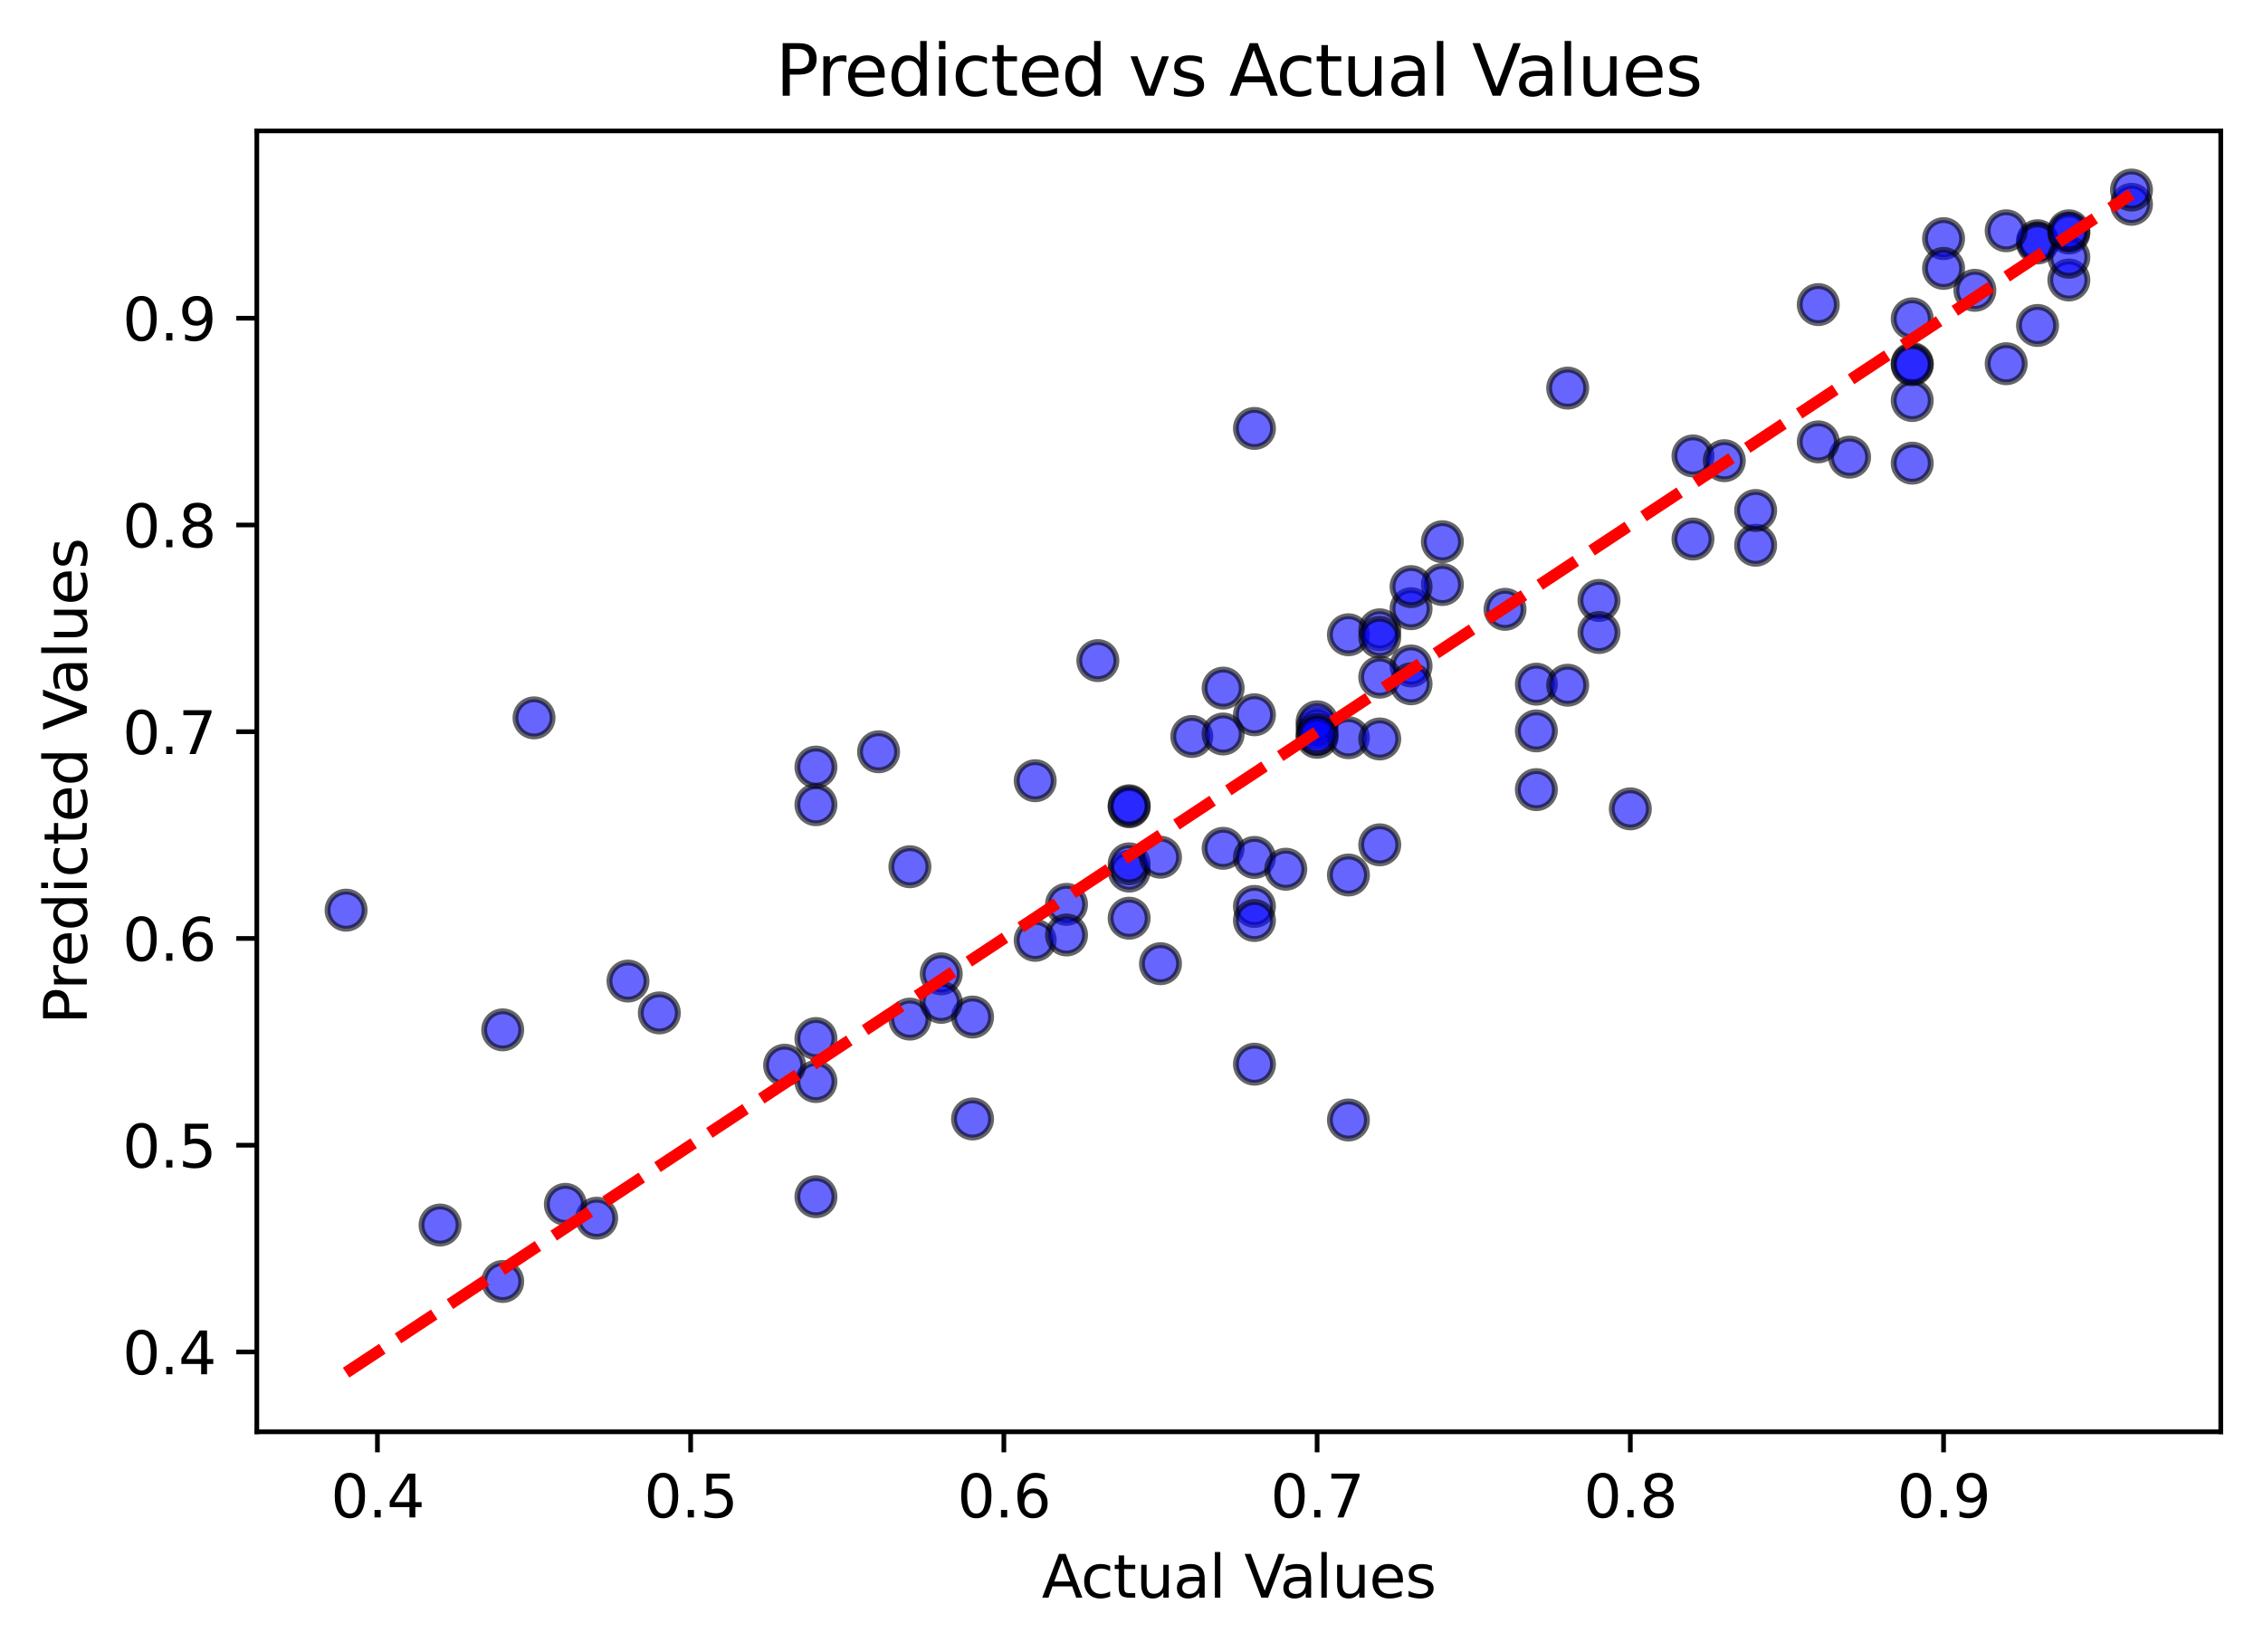 <?xml version="1.0" encoding="utf-8" standalone="no"?>
<!DOCTYPE svg PUBLIC "-//W3C//DTD SVG 1.1//EN"
  "http://www.w3.org/Graphics/SVG/1.1/DTD/svg11.dtd">
<svg xmlns:xlink="http://www.w3.org/1999/xlink" width="385.781pt" height="281.634pt" viewBox="0 0 385.781 281.634" xmlns="http://www.w3.org/2000/svg" version="1.1">
 <defs>
  <style type="text/css">*{stroke-linejoin: round; stroke-linecap: butt}</style>
 </defs>
 <g id="figure_1">
  <g id="patch_1">
   <path d="M 0 281.634 
L 385.781 281.634 
L 385.781 0 
L 0 0 
z
" style="fill: #ffffff"/>
  </g>
  <g id="axes_1">
   <g id="patch_2">
    <path d="M 43.781 244.078 
L 378.581 244.078 
L 378.581 22.318 
L 43.781 22.318 
z
" style="fill: #ffffff"/>
   </g>
   <g id="PathCollection_1">
    <defs>
     <path id="mae5fb26f69" d="M 0 3.162 
C 0.839 3.162 1.643 2.829 2.236 2.236 
C 2.829 1.643 3.162 0.839 3.162 0 
C 3.162 -0.839 2.829 -1.643 2.236 -2.236 
C 1.643 -2.829 0.839 -3.162 0 -3.162 
C -0.839 -3.162 -1.643 -2.829 -2.236 -2.236 
C -2.829 -1.643 -3.162 -0.839 -3.162 0 
C -3.162 0.839 -2.829 1.643 -2.236 2.236 
C -1.643 2.829 -0.839 3.162 0 3.162 
z
" style="stroke: #000000; stroke-opacity: 0.6"/>
    </defs>
    <g clip-path="url(#pb479db996c)">
     <use xlink:href="#mae5fb26f69" x="347.344" y="41.033" style="fill: #0000ff; fill-opacity: 0.6; stroke: #000000; stroke-opacity: 0.6"/>
     <use xlink:href="#mae5fb26f69" x="299.287" y="92.949" style="fill: #0000ff; fill-opacity: 0.6; stroke: #000000; stroke-opacity: 0.6"/>
     <use xlink:href="#mae5fb26f69" x="58.999" y="155.156" style="fill: #0000ff; fill-opacity: 0.6; stroke: #000000; stroke-opacity: 0.6"/>
     <use xlink:href="#mae5fb26f69" x="261.909" y="124.598" style="fill: #0000ff; fill-opacity: 0.6; stroke: #000000; stroke-opacity: 0.6"/>
     <use xlink:href="#mae5fb26f69" x="245.889" y="92.349" style="fill: #0000ff; fill-opacity: 0.6; stroke: #000000; stroke-opacity: 0.6"/>
     <use xlink:href="#mae5fb26f69" x="325.985" y="61.968" style="fill: #0000ff; fill-opacity: 0.6; stroke: #000000; stroke-opacity: 0.6"/>
     <use xlink:href="#mae5fb26f69" x="101.717" y="207.67" style="fill: #0000ff; fill-opacity: 0.6; stroke: #000000; stroke-opacity: 0.6"/>
     <use xlink:href="#mae5fb26f69" x="155.114" y="147.754" style="fill: #0000ff; fill-opacity: 0.6; stroke: #000000; stroke-opacity: 0.6"/>
     <use xlink:href="#mae5fb26f69" x="213.851" y="73.035" style="fill: #0000ff; fill-opacity: 0.6; stroke: #000000; stroke-opacity: 0.6"/>
     <use xlink:href="#mae5fb26f69" x="288.607" y="91.891" style="fill: #0000ff; fill-opacity: 0.6; stroke: #000000; stroke-opacity: 0.6"/>
     <use xlink:href="#mae5fb26f69" x="91.038" y="122.378" style="fill: #0000ff; fill-opacity: 0.6; stroke: #000000; stroke-opacity: 0.6"/>
     <use xlink:href="#mae5fb26f69" x="261.909" y="116.633" style="fill: #0000ff; fill-opacity: 0.6; stroke: #000000; stroke-opacity: 0.6"/>
     <use xlink:href="#mae5fb26f69" x="176.473" y="133.092" style="fill: #0000ff; fill-opacity: 0.6; stroke: #000000; stroke-opacity: 0.6"/>
     <use xlink:href="#mae5fb26f69" x="352.684" y="47.73" style="fill: #0000ff; fill-opacity: 0.6; stroke: #000000; stroke-opacity: 0.6"/>
     <use xlink:href="#mae5fb26f69" x="325.985" y="68.277" style="fill: #0000ff; fill-opacity: 0.6; stroke: #000000; stroke-opacity: 0.6"/>
     <use xlink:href="#mae5fb26f69" x="112.397" y="172.672" style="fill: #0000ff; fill-opacity: 0.6; stroke: #000000; stroke-opacity: 0.6"/>
     <use xlink:href="#mae5fb26f69" x="315.306" y="77.934" style="fill: #0000ff; fill-opacity: 0.6; stroke: #000000; stroke-opacity: 0.6"/>
     <use xlink:href="#mae5fb26f69" x="197.832" y="164.284" style="fill: #0000ff; fill-opacity: 0.6; stroke: #000000; stroke-opacity: 0.6"/>
     <use xlink:href="#mae5fb26f69" x="139.095" y="177.043" style="fill: #0000ff; fill-opacity: 0.6; stroke: #000000; stroke-opacity: 0.6"/>
     <use xlink:href="#mae5fb26f69" x="155.114" y="173.73" style="fill: #0000ff; fill-opacity: 0.6; stroke: #000000; stroke-opacity: 0.6"/>
     <use xlink:href="#mae5fb26f69" x="208.511" y="144.617" style="fill: #0000ff; fill-opacity: 0.6; stroke: #000000; stroke-opacity: 0.6"/>
     <use xlink:href="#mae5fb26f69" x="139.095" y="184.374" style="fill: #0000ff; fill-opacity: 0.6; stroke: #000000; stroke-opacity: 0.6"/>
     <use xlink:href="#mae5fb26f69" x="213.851" y="121.849" style="fill: #0000ff; fill-opacity: 0.6; stroke: #000000; stroke-opacity: 0.6"/>
     <use xlink:href="#mae5fb26f69" x="272.588" y="102.359" style="fill: #0000ff; fill-opacity: 0.6; stroke: #000000; stroke-opacity: 0.6"/>
     <use xlink:href="#mae5fb26f69" x="245.889" y="99.645" style="fill: #0000ff; fill-opacity: 0.6; stroke: #000000; stroke-opacity: 0.6"/>
     <use xlink:href="#mae5fb26f69" x="213.851" y="154.521" style="fill: #0000ff; fill-opacity: 0.6; stroke: #000000; stroke-opacity: 0.6"/>
     <use xlink:href="#mae5fb26f69" x="347.344" y="41.421" style="fill: #0000ff; fill-opacity: 0.6; stroke: #000000; stroke-opacity: 0.6"/>
     <use xlink:href="#mae5fb26f69" x="288.607" y="77.723" style="fill: #0000ff; fill-opacity: 0.6; stroke: #000000; stroke-opacity: 0.6"/>
     <use xlink:href="#mae5fb26f69" x="192.492" y="137.533" style="fill: #0000ff; fill-opacity: 0.6; stroke: #000000; stroke-opacity: 0.6"/>
     <use xlink:href="#mae5fb26f69" x="240.55" y="113.532" style="fill: #0000ff; fill-opacity: 0.6; stroke: #000000; stroke-opacity: 0.6"/>
     <use xlink:href="#mae5fb26f69" x="165.794" y="173.377" style="fill: #0000ff; fill-opacity: 0.6; stroke: #000000; stroke-opacity: 0.6"/>
     <use xlink:href="#mae5fb26f69" x="235.21" y="115.435" style="fill: #0000ff; fill-opacity: 0.6; stroke: #000000; stroke-opacity: 0.6"/>
     <use xlink:href="#mae5fb26f69" x="133.755" y="181.589" style="fill: #0000ff; fill-opacity: 0.6; stroke: #000000; stroke-opacity: 0.6"/>
     <use xlink:href="#mae5fb26f69" x="325.985" y="62.18" style="fill: #0000ff; fill-opacity: 0.6; stroke: #000000; stroke-opacity: 0.6"/>
     <use xlink:href="#mae5fb26f69" x="235.21" y="144.018" style="fill: #0000ff; fill-opacity: 0.6; stroke: #000000; stroke-opacity: 0.6"/>
     <use xlink:href="#mae5fb26f69" x="229.87" y="108.21" style="fill: #0000ff; fill-opacity: 0.6; stroke: #000000; stroke-opacity: 0.6"/>
     <use xlink:href="#mae5fb26f69" x="176.473" y="160.301" style="fill: #0000ff; fill-opacity: 0.6; stroke: #000000; stroke-opacity: 0.6"/>
     <use xlink:href="#mae5fb26f69" x="352.684" y="39.729" style="fill: #0000ff; fill-opacity: 0.6; stroke: #000000; stroke-opacity: 0.6"/>
     <use xlink:href="#mae5fb26f69" x="213.851" y="146.168" style="fill: #0000ff; fill-opacity: 0.6; stroke: #000000; stroke-opacity: 0.6"/>
     <use xlink:href="#mae5fb26f69" x="149.775" y="128.158" style="fill: #0000ff; fill-opacity: 0.6; stroke: #000000; stroke-opacity: 0.6"/>
     <use xlink:href="#mae5fb26f69" x="363.363" y="34.83" style="fill: #0000ff; fill-opacity: 0.6; stroke: #000000; stroke-opacity: 0.6"/>
     <use xlink:href="#mae5fb26f69" x="85.698" y="175.562" style="fill: #0000ff; fill-opacity: 0.6; stroke: #000000; stroke-opacity: 0.6"/>
     <use xlink:href="#mae5fb26f69" x="224.531" y="124.07" style="fill: #0000ff; fill-opacity: 0.6; stroke: #000000; stroke-opacity: 0.6"/>
     <use xlink:href="#mae5fb26f69" x="325.985" y="78.956" style="fill: #0000ff; fill-opacity: 0.6; stroke: #000000; stroke-opacity: 0.6"/>
     <use xlink:href="#mae5fb26f69" x="331.325" y="40.681" style="fill: #0000ff; fill-opacity: 0.6; stroke: #000000; stroke-opacity: 0.6"/>
     <use xlink:href="#mae5fb26f69" x="192.492" y="148.494" style="fill: #0000ff; fill-opacity: 0.6; stroke: #000000; stroke-opacity: 0.6"/>
     <use xlink:href="#mae5fb26f69" x="342.004" y="39.341" style="fill: #0000ff; fill-opacity: 0.6; stroke: #000000; stroke-opacity: 0.6"/>
     <use xlink:href="#mae5fb26f69" x="299.287" y="87.027" style="fill: #0000ff; fill-opacity: 0.6; stroke: #000000; stroke-opacity: 0.6"/>
     <use xlink:href="#mae5fb26f69" x="256.569" y="103.874" style="fill: #0000ff; fill-opacity: 0.6; stroke: #000000; stroke-opacity: 0.6"/>
     <use xlink:href="#mae5fb26f69" x="352.684" y="43.853" style="fill: #0000ff; fill-opacity: 0.6; stroke: #000000; stroke-opacity: 0.6"/>
     <use xlink:href="#mae5fb26f69" x="347.344" y="55.483" style="fill: #0000ff; fill-opacity: 0.6; stroke: #000000; stroke-opacity: 0.6"/>
     <use xlink:href="#mae5fb26f69" x="213.851" y="181.413" style="fill: #0000ff; fill-opacity: 0.6; stroke: #000000; stroke-opacity: 0.6"/>
     <use xlink:href="#mae5fb26f69" x="261.909" y="134.608" style="fill: #0000ff; fill-opacity: 0.6; stroke: #000000; stroke-opacity: 0.6"/>
     <use xlink:href="#mae5fb26f69" x="139.095" y="204.005" style="fill: #0000ff; fill-opacity: 0.6; stroke: #000000; stroke-opacity: 0.6"/>
     <use xlink:href="#mae5fb26f69" x="352.684" y="39.341" style="fill: #0000ff; fill-opacity: 0.6; stroke: #000000; stroke-opacity: 0.6"/>
     <use xlink:href="#mae5fb26f69" x="192.492" y="147.261" style="fill: #0000ff; fill-opacity: 0.6; stroke: #000000; stroke-opacity: 0.6"/>
     <use xlink:href="#mae5fb26f69" x="363.363" y="32.398" style="fill: #0000ff; fill-opacity: 0.6; stroke: #000000; stroke-opacity: 0.6"/>
     <use xlink:href="#mae5fb26f69" x="187.153" y="112.615" style="fill: #0000ff; fill-opacity: 0.6; stroke: #000000; stroke-opacity: 0.6"/>
     <use xlink:href="#mae5fb26f69" x="219.191" y="148.177" style="fill: #0000ff; fill-opacity: 0.6; stroke: #000000; stroke-opacity: 0.6"/>
     <use xlink:href="#mae5fb26f69" x="85.698" y="218.455" style="fill: #0000ff; fill-opacity: 0.6; stroke: #000000; stroke-opacity: 0.6"/>
     <use xlink:href="#mae5fb26f69" x="213.851" y="156.918" style="fill: #0000ff; fill-opacity: 0.6; stroke: #000000; stroke-opacity: 0.6"/>
     <use xlink:href="#mae5fb26f69" x="224.531" y="123.048" style="fill: #0000ff; fill-opacity: 0.6; stroke: #000000; stroke-opacity: 0.6"/>
     <use xlink:href="#mae5fb26f69" x="181.813" y="154.169" style="fill: #0000ff; fill-opacity: 0.6; stroke: #000000; stroke-opacity: 0.6"/>
     <use xlink:href="#mae5fb26f69" x="229.87" y="190.929" style="fill: #0000ff; fill-opacity: 0.6; stroke: #000000; stroke-opacity: 0.6"/>
     <use xlink:href="#mae5fb26f69" x="96.377" y="205.309" style="fill: #0000ff; fill-opacity: 0.6; stroke: #000000; stroke-opacity: 0.6"/>
     <use xlink:href="#mae5fb26f69" x="107.057" y="167.245" style="fill: #0000ff; fill-opacity: 0.6; stroke: #000000; stroke-opacity: 0.6"/>
     <use xlink:href="#mae5fb26f69" x="325.985" y="54.356" style="fill: #0000ff; fill-opacity: 0.6; stroke: #000000; stroke-opacity: 0.6"/>
     <use xlink:href="#mae5fb26f69" x="309.966" y="51.924" style="fill: #0000ff; fill-opacity: 0.6; stroke: #000000; stroke-opacity: 0.6"/>
     <use xlink:href="#mae5fb26f69" x="224.531" y="125.691" style="fill: #0000ff; fill-opacity: 0.6; stroke: #000000; stroke-opacity: 0.6"/>
     <use xlink:href="#mae5fb26f69" x="229.87" y="125.761" style="fill: #0000ff; fill-opacity: 0.6; stroke: #000000; stroke-opacity: 0.6"/>
     <use xlink:href="#mae5fb26f69" x="192.492" y="156.53" style="fill: #0000ff; fill-opacity: 0.6; stroke: #000000; stroke-opacity: 0.6"/>
     <use xlink:href="#mae5fb26f69" x="272.588" y="107.822" style="fill: #0000ff; fill-opacity: 0.6; stroke: #000000; stroke-opacity: 0.6"/>
     <use xlink:href="#mae5fb26f69" x="224.531" y="125.198" style="fill: #0000ff; fill-opacity: 0.6; stroke: #000000; stroke-opacity: 0.6"/>
     <use xlink:href="#mae5fb26f69" x="160.454" y="166.011" style="fill: #0000ff; fill-opacity: 0.6; stroke: #000000; stroke-opacity: 0.6"/>
     <use xlink:href="#mae5fb26f69" x="160.454" y="170.875" style="fill: #0000ff; fill-opacity: 0.6; stroke: #000000; stroke-opacity: 0.6"/>
     <use xlink:href="#mae5fb26f69" x="181.813" y="159.385" style="fill: #0000ff; fill-opacity: 0.6; stroke: #000000; stroke-opacity: 0.6"/>
     <use xlink:href="#mae5fb26f69" x="293.947" y="78.534" style="fill: #0000ff; fill-opacity: 0.6; stroke: #000000; stroke-opacity: 0.6"/>
     <use xlink:href="#mae5fb26f69" x="267.248" y="66.163" style="fill: #0000ff; fill-opacity: 0.6; stroke: #000000; stroke-opacity: 0.6"/>
     <use xlink:href="#mae5fb26f69" x="165.794" y="190.753" style="fill: #0000ff; fill-opacity: 0.6; stroke: #000000; stroke-opacity: 0.6"/>
     <use xlink:href="#mae5fb26f69" x="139.095" y="137.181" style="fill: #0000ff; fill-opacity: 0.6; stroke: #000000; stroke-opacity: 0.6"/>
     <use xlink:href="#mae5fb26f69" x="277.928" y="137.886" style="fill: #0000ff; fill-opacity: 0.6; stroke: #000000; stroke-opacity: 0.6"/>
     <use xlink:href="#mae5fb26f69" x="342.004" y="62.004" style="fill: #0000ff; fill-opacity: 0.6; stroke: #000000; stroke-opacity: 0.6"/>
     <use xlink:href="#mae5fb26f69" x="197.832" y="146.133" style="fill: #0000ff; fill-opacity: 0.6; stroke: #000000; stroke-opacity: 0.6"/>
     <use xlink:href="#mae5fb26f69" x="309.966" y="75.326" style="fill: #0000ff; fill-opacity: 0.6; stroke: #000000; stroke-opacity: 0.6"/>
     <use xlink:href="#mae5fb26f69" x="240.55" y="116.563" style="fill: #0000ff; fill-opacity: 0.6; stroke: #000000; stroke-opacity: 0.6"/>
     <use xlink:href="#mae5fb26f69" x="192.492" y="137.357" style="fill: #0000ff; fill-opacity: 0.6; stroke: #000000; stroke-opacity: 0.6"/>
     <use xlink:href="#mae5fb26f69" x="229.87" y="149.164" style="fill: #0000ff; fill-opacity: 0.6; stroke: #000000; stroke-opacity: 0.6"/>
     <use xlink:href="#mae5fb26f69" x="235.21" y="107.364" style="fill: #0000ff; fill-opacity: 0.6; stroke: #000000; stroke-opacity: 0.6"/>
     <use xlink:href="#mae5fb26f69" x="267.248" y="116.809" style="fill: #0000ff; fill-opacity: 0.6; stroke: #000000; stroke-opacity: 0.6"/>
     <use xlink:href="#mae5fb26f69" x="203.172" y="125.55" style="fill: #0000ff; fill-opacity: 0.6; stroke: #000000; stroke-opacity: 0.6"/>
     <use xlink:href="#mae5fb26f69" x="240.55" y="103.769" style="fill: #0000ff; fill-opacity: 0.6; stroke: #000000; stroke-opacity: 0.6"/>
     <use xlink:href="#mae5fb26f69" x="331.325" y="45.756" style="fill: #0000ff; fill-opacity: 0.6; stroke: #000000; stroke-opacity: 0.6"/>
     <use xlink:href="#mae5fb26f69" x="336.665" y="49.492" style="fill: #0000ff; fill-opacity: 0.6; stroke: #000000; stroke-opacity: 0.6"/>
     <use xlink:href="#mae5fb26f69" x="208.511" y="125.127" style="fill: #0000ff; fill-opacity: 0.6; stroke: #000000; stroke-opacity: 0.6"/>
     <use xlink:href="#mae5fb26f69" x="240.55" y="99.998" style="fill: #0000ff; fill-opacity: 0.6; stroke: #000000; stroke-opacity: 0.6"/>
     <use xlink:href="#mae5fb26f69" x="75.019" y="208.833" style="fill: #0000ff; fill-opacity: 0.6; stroke: #000000; stroke-opacity: 0.6"/>
     <use xlink:href="#mae5fb26f69" x="235.21" y="125.973" style="fill: #0000ff; fill-opacity: 0.6; stroke: #000000; stroke-opacity: 0.6"/>
     <use xlink:href="#mae5fb26f69" x="235.21" y="108.633" style="fill: #0000ff; fill-opacity: 0.6; stroke: #000000; stroke-opacity: 0.6"/>
     <use xlink:href="#mae5fb26f69" x="208.511" y="117.303" style="fill: #0000ff; fill-opacity: 0.6; stroke: #000000; stroke-opacity: 0.6"/>
     <use xlink:href="#mae5fb26f69" x="139.095" y="130.766" style="fill: #0000ff; fill-opacity: 0.6; stroke: #000000; stroke-opacity: 0.6"/>
    </g>
   </g>
   <g id="matplotlib.axis_1">
    <g id="xtick_1">
     <g id="line2d_1">
      <defs>
       <path id="m2dd81ce4e1" d="M 0 0 
L 0 3.5 
" style="stroke: #000000; stroke-width: 0.8"/>
      </defs>
      <g>
       <use xlink:href="#m2dd81ce4e1" x="64.339" y="244.078" style="stroke: #000000; stroke-width: 0.8"/>
      </g>
     </g>
     <g id="text_1">
      <!-- 0.4 -->
      <g transform="translate(56.388 258.677) scale(0.1 -0.1)">
       <defs>
        <path id="DejaVuSans-30" d="M 2034 4250 
Q 1547 4250 1301 3770 
Q 1056 3291 1056 2328 
Q 1056 1369 1301 889 
Q 1547 409 2034 409 
Q 2525 409 2770 889 
Q 3016 1369 3016 2328 
Q 3016 3291 2770 3770 
Q 2525 4250 2034 4250 
z
M 2034 4750 
Q 2819 4750 3233 4129 
Q 3647 3509 3647 2328 
Q 3647 1150 3233 529 
Q 2819 -91 2034 -91 
Q 1250 -91 836 529 
Q 422 1150 422 2328 
Q 422 3509 836 4129 
Q 1250 4750 2034 4750 
z
" transform="scale(0.016)"/>
        <path id="DejaVuSans-2e" d="M 684 794 
L 1344 794 
L 1344 0 
L 684 0 
L 684 794 
z
" transform="scale(0.016)"/>
        <path id="DejaVuSans-34" d="M 2419 4116 
L 825 1625 
L 2419 1625 
L 2419 4116 
z
M 2253 4666 
L 3047 4666 
L 3047 1625 
L 3713 1625 
L 3713 1100 
L 3047 1100 
L 3047 0 
L 2419 0 
L 2419 1100 
L 313 1100 
L 313 1709 
L 2253 4666 
z
" transform="scale(0.016)"/>
       </defs>
       <use xlink:href="#DejaVuSans-30"/>
       <use xlink:href="#DejaVuSans-2e" x="63.623"/>
       <use xlink:href="#DejaVuSans-34" x="95.41"/>
      </g>
     </g>
    </g>
    <g id="xtick_2">
     <g id="line2d_2">
      <g>
       <use xlink:href="#m2dd81ce4e1" x="117.736" y="244.078" style="stroke: #000000; stroke-width: 0.8"/>
      </g>
     </g>
     <g id="text_2">
      <!-- 0.5 -->
      <g transform="translate(109.785 258.677) scale(0.1 -0.1)">
       <defs>
        <path id="DejaVuSans-35" d="M 691 4666 
L 3169 4666 
L 3169 4134 
L 1269 4134 
L 1269 2991 
Q 1406 3038 1543 3061 
Q 1681 3084 1819 3084 
Q 2600 3084 3056 2656 
Q 3513 2228 3513 1497 
Q 3513 744 3044 326 
Q 2575 -91 1722 -91 
Q 1428 -91 1123 -41 
Q 819 9 494 109 
L 494 744 
Q 775 591 1075 516 
Q 1375 441 1709 441 
Q 2250 441 2565 725 
Q 2881 1009 2881 1497 
Q 2881 1984 2565 2268 
Q 2250 2553 1709 2553 
Q 1456 2553 1204 2497 
Q 953 2441 691 2322 
L 691 4666 
z
" transform="scale(0.016)"/>
       </defs>
       <use xlink:href="#DejaVuSans-30"/>
       <use xlink:href="#DejaVuSans-2e" x="63.623"/>
       <use xlink:href="#DejaVuSans-35" x="95.41"/>
      </g>
     </g>
    </g>
    <g id="xtick_3">
     <g id="line2d_3">
      <g>
       <use xlink:href="#m2dd81ce4e1" x="171.133" y="244.078" style="stroke: #000000; stroke-width: 0.8"/>
      </g>
     </g>
     <g id="text_3">
      <!-- 0.6 -->
      <g transform="translate(163.182 258.677) scale(0.1 -0.1)">
       <defs>
        <path id="DejaVuSans-36" d="M 2113 2584 
Q 1688 2584 1439 2293 
Q 1191 2003 1191 1497 
Q 1191 994 1439 701 
Q 1688 409 2113 409 
Q 2538 409 2786 701 
Q 3034 994 3034 1497 
Q 3034 2003 2786 2293 
Q 2538 2584 2113 2584 
z
M 3366 4563 
L 3366 3988 
Q 3128 4100 2886 4159 
Q 2644 4219 2406 4219 
Q 1781 4219 1451 3797 
Q 1122 3375 1075 2522 
Q 1259 2794 1537 2939 
Q 1816 3084 2150 3084 
Q 2853 3084 3261 2657 
Q 3669 2231 3669 1497 
Q 3669 778 3244 343 
Q 2819 -91 2113 -91 
Q 1303 -91 875 529 
Q 447 1150 447 2328 
Q 447 3434 972 4092 
Q 1497 4750 2381 4750 
Q 2619 4750 2861 4703 
Q 3103 4656 3366 4563 
z
" transform="scale(0.016)"/>
       </defs>
       <use xlink:href="#DejaVuSans-30"/>
       <use xlink:href="#DejaVuSans-2e" x="63.623"/>
       <use xlink:href="#DejaVuSans-36" x="95.41"/>
      </g>
     </g>
    </g>
    <g id="xtick_4">
     <g id="line2d_4">
      <g>
       <use xlink:href="#m2dd81ce4e1" x="224.531" y="244.078" style="stroke: #000000; stroke-width: 0.8"/>
      </g>
     </g>
     <g id="text_4">
      <!-- 0.7 -->
      <g transform="translate(216.579 258.677) scale(0.1 -0.1)">
       <defs>
        <path id="DejaVuSans-37" d="M 525 4666 
L 3525 4666 
L 3525 4397 
L 1831 0 
L 1172 0 
L 2766 4134 
L 525 4134 
L 525 4666 
z
" transform="scale(0.016)"/>
       </defs>
       <use xlink:href="#DejaVuSans-30"/>
       <use xlink:href="#DejaVuSans-2e" x="63.623"/>
       <use xlink:href="#DejaVuSans-37" x="95.41"/>
      </g>
     </g>
    </g>
    <g id="xtick_5">
     <g id="line2d_5">
      <g>
       <use xlink:href="#m2dd81ce4e1" x="277.928" y="244.078" style="stroke: #000000; stroke-width: 0.8"/>
      </g>
     </g>
     <g id="text_5">
      <!-- 0.8 -->
      <g transform="translate(269.976 258.677) scale(0.1 -0.1)">
       <defs>
        <path id="DejaVuSans-38" d="M 2034 2216 
Q 1584 2216 1326 1975 
Q 1069 1734 1069 1313 
Q 1069 891 1326 650 
Q 1584 409 2034 409 
Q 2484 409 2743 651 
Q 3003 894 3003 1313 
Q 3003 1734 2745 1975 
Q 2488 2216 2034 2216 
z
M 1403 2484 
Q 997 2584 770 2862 
Q 544 3141 544 3541 
Q 544 4100 942 4425 
Q 1341 4750 2034 4750 
Q 2731 4750 3128 4425 
Q 3525 4100 3525 3541 
Q 3525 3141 3298 2862 
Q 3072 2584 2669 2484 
Q 3125 2378 3379 2068 
Q 3634 1759 3634 1313 
Q 3634 634 3220 271 
Q 2806 -91 2034 -91 
Q 1263 -91 848 271 
Q 434 634 434 1313 
Q 434 1759 690 2068 
Q 947 2378 1403 2484 
z
M 1172 3481 
Q 1172 3119 1398 2916 
Q 1625 2713 2034 2713 
Q 2441 2713 2670 2916 
Q 2900 3119 2900 3481 
Q 2900 3844 2670 4047 
Q 2441 4250 2034 4250 
Q 1625 4250 1398 4047 
Q 1172 3844 1172 3481 
z
" transform="scale(0.016)"/>
       </defs>
       <use xlink:href="#DejaVuSans-30"/>
       <use xlink:href="#DejaVuSans-2e" x="63.623"/>
       <use xlink:href="#DejaVuSans-38" x="95.41"/>
      </g>
     </g>
    </g>
    <g id="xtick_6">
     <g id="line2d_6">
      <g>
       <use xlink:href="#m2dd81ce4e1" x="331.325" y="244.078" style="stroke: #000000; stroke-width: 0.8"/>
      </g>
     </g>
     <g id="text_6">
      <!-- 0.9 -->
      <g transform="translate(323.373 258.677) scale(0.1 -0.1)">
       <defs>
        <path id="DejaVuSans-39" d="M 703 97 
L 703 672 
Q 941 559 1184 500 
Q 1428 441 1663 441 
Q 2288 441 2617 861 
Q 2947 1281 2994 2138 
Q 2813 1869 2534 1725 
Q 2256 1581 1919 1581 
Q 1219 1581 811 2004 
Q 403 2428 403 3163 
Q 403 3881 828 4315 
Q 1253 4750 1959 4750 
Q 2769 4750 3195 4129 
Q 3622 3509 3622 2328 
Q 3622 1225 3098 567 
Q 2575 -91 1691 -91 
Q 1453 -91 1209 -44 
Q 966 3 703 97 
z
M 1959 2075 
Q 2384 2075 2632 2365 
Q 2881 2656 2881 3163 
Q 2881 3666 2632 3958 
Q 2384 4250 1959 4250 
Q 1534 4250 1286 3958 
Q 1038 3666 1038 3163 
Q 1038 2656 1286 2365 
Q 1534 2075 1959 2075 
z
" transform="scale(0.016)"/>
       </defs>
       <use xlink:href="#DejaVuSans-30"/>
       <use xlink:href="#DejaVuSans-2e" x="63.623"/>
       <use xlink:href="#DejaVuSans-39" x="95.41"/>
      </g>
     </g>
    </g>
    <g id="text_7">
     <!-- Actual Values -->
     <g transform="translate(177.592 272.355) scale(0.1 -0.1)">
      <defs>
       <path id="DejaVuSans-41" d="M 2188 4044 
L 1331 1722 
L 3047 1722 
L 2188 4044 
z
M 1831 4666 
L 2547 4666 
L 4325 0 
L 3669 0 
L 3244 1197 
L 1141 1197 
L 716 0 
L 50 0 
L 1831 4666 
z
" transform="scale(0.016)"/>
       <path id="DejaVuSans-63" d="M 3122 3366 
L 3122 2828 
Q 2878 2963 2633 3030 
Q 2388 3097 2138 3097 
Q 1578 3097 1268 2742 
Q 959 2388 959 1747 
Q 959 1106 1268 751 
Q 1578 397 2138 397 
Q 2388 397 2633 464 
Q 2878 531 3122 666 
L 3122 134 
Q 2881 22 2623 -34 
Q 2366 -91 2075 -91 
Q 1284 -91 818 406 
Q 353 903 353 1747 
Q 353 2603 823 3093 
Q 1294 3584 2113 3584 
Q 2378 3584 2631 3529 
Q 2884 3475 3122 3366 
z
" transform="scale(0.016)"/>
       <path id="DejaVuSans-74" d="M 1172 4494 
L 1172 3500 
L 2356 3500 
L 2356 3053 
L 1172 3053 
L 1172 1153 
Q 1172 725 1289 603 
Q 1406 481 1766 481 
L 2356 481 
L 2356 0 
L 1766 0 
Q 1100 0 847 248 
Q 594 497 594 1153 
L 594 3053 
L 172 3053 
L 172 3500 
L 594 3500 
L 594 4494 
L 1172 4494 
z
" transform="scale(0.016)"/>
       <path id="DejaVuSans-75" d="M 544 1381 
L 544 3500 
L 1119 3500 
L 1119 1403 
Q 1119 906 1312 657 
Q 1506 409 1894 409 
Q 2359 409 2629 706 
Q 2900 1003 2900 1516 
L 2900 3500 
L 3475 3500 
L 3475 0 
L 2900 0 
L 2900 538 
Q 2691 219 2414 64 
Q 2138 -91 1772 -91 
Q 1169 -91 856 284 
Q 544 659 544 1381 
z
M 1991 3584 
L 1991 3584 
z
" transform="scale(0.016)"/>
       <path id="DejaVuSans-61" d="M 2194 1759 
Q 1497 1759 1228 1600 
Q 959 1441 959 1056 
Q 959 750 1161 570 
Q 1363 391 1709 391 
Q 2188 391 2477 730 
Q 2766 1069 2766 1631 
L 2766 1759 
L 2194 1759 
z
M 3341 1997 
L 3341 0 
L 2766 0 
L 2766 531 
Q 2569 213 2275 61 
Q 1981 -91 1556 -91 
Q 1019 -91 701 211 
Q 384 513 384 1019 
Q 384 1609 779 1909 
Q 1175 2209 1959 2209 
L 2766 2209 
L 2766 2266 
Q 2766 2663 2505 2880 
Q 2244 3097 1772 3097 
Q 1472 3097 1187 3025 
Q 903 2953 641 2809 
L 641 3341 
Q 956 3463 1253 3523 
Q 1550 3584 1831 3584 
Q 2591 3584 2966 3190 
Q 3341 2797 3341 1997 
z
" transform="scale(0.016)"/>
       <path id="DejaVuSans-6c" d="M 603 4863 
L 1178 4863 
L 1178 0 
L 603 0 
L 603 4863 
z
" transform="scale(0.016)"/>
       <path id="DejaVuSans-20" transform="scale(0.016)"/>
       <path id="DejaVuSans-56" d="M 1831 0 
L 50 4666 
L 709 4666 
L 2188 738 
L 3669 4666 
L 4325 4666 
L 2547 0 
L 1831 0 
z
" transform="scale(0.016)"/>
       <path id="DejaVuSans-65" d="M 3597 1894 
L 3597 1613 
L 953 1613 
Q 991 1019 1311 708 
Q 1631 397 2203 397 
Q 2534 397 2845 478 
Q 3156 559 3463 722 
L 3463 178 
Q 3153 47 2828 -22 
Q 2503 -91 2169 -91 
Q 1331 -91 842 396 
Q 353 884 353 1716 
Q 353 2575 817 3079 
Q 1281 3584 2069 3584 
Q 2775 3584 3186 3129 
Q 3597 2675 3597 1894 
z
M 3022 2063 
Q 3016 2534 2758 2815 
Q 2500 3097 2075 3097 
Q 1594 3097 1305 2825 
Q 1016 2553 972 2059 
L 3022 2063 
z
" transform="scale(0.016)"/>
       <path id="DejaVuSans-73" d="M 2834 3397 
L 2834 2853 
Q 2591 2978 2328 3040 
Q 2066 3103 1784 3103 
Q 1356 3103 1142 2972 
Q 928 2841 928 2578 
Q 928 2378 1081 2264 
Q 1234 2150 1697 2047 
L 1894 2003 
Q 2506 1872 2764 1633 
Q 3022 1394 3022 966 
Q 3022 478 2636 193 
Q 2250 -91 1575 -91 
Q 1294 -91 989 -36 
Q 684 19 347 128 
L 347 722 
Q 666 556 975 473 
Q 1284 391 1588 391 
Q 1994 391 2212 530 
Q 2431 669 2431 922 
Q 2431 1156 2273 1281 
Q 2116 1406 1581 1522 
L 1381 1569 
Q 847 1681 609 1914 
Q 372 2147 372 2553 
Q 372 3047 722 3315 
Q 1072 3584 1716 3584 
Q 2034 3584 2315 3537 
Q 2597 3491 2834 3397 
z
" transform="scale(0.016)"/>
      </defs>
      <use xlink:href="#DejaVuSans-41"/>
      <use xlink:href="#DejaVuSans-63" x="66.658"/>
      <use xlink:href="#DejaVuSans-74" x="121.639"/>
      <use xlink:href="#DejaVuSans-75" x="160.848"/>
      <use xlink:href="#DejaVuSans-61" x="224.227"/>
      <use xlink:href="#DejaVuSans-6c" x="285.506"/>
      <use xlink:href="#DejaVuSans-20" x="313.289"/>
      <use xlink:href="#DejaVuSans-56" x="345.076"/>
      <use xlink:href="#DejaVuSans-61" x="405.734"/>
      <use xlink:href="#DejaVuSans-6c" x="467.014"/>
      <use xlink:href="#DejaVuSans-75" x="494.797"/>
      <use xlink:href="#DejaVuSans-65" x="558.176"/>
      <use xlink:href="#DejaVuSans-73" x="619.699"/>
     </g>
    </g>
   </g>
   <g id="matplotlib.axis_2">
    <g id="ytick_1">
     <g id="line2d_7">
      <defs>
       <path id="m49695bfc67" d="M 0 0 
L -3.5 0 
" style="stroke: #000000; stroke-width: 0.8"/>
      </defs>
      <g>
       <use xlink:href="#m49695bfc67" x="43.781" y="230.474" style="stroke: #000000; stroke-width: 0.8"/>
      </g>
     </g>
     <g id="text_8">
      <!-- 0.4 -->
      <g transform="translate(20.878 234.273) scale(0.1 -0.1)">
       <use xlink:href="#DejaVuSans-30"/>
       <use xlink:href="#DejaVuSans-2e" x="63.623"/>
       <use xlink:href="#DejaVuSans-34" x="95.41"/>
      </g>
     </g>
    </g>
    <g id="ytick_2">
     <g id="line2d_8">
      <g>
       <use xlink:href="#m49695bfc67" x="43.781" y="195.229" style="stroke: #000000; stroke-width: 0.8"/>
      </g>
     </g>
     <g id="text_9">
      <!-- 0.5 -->
      <g transform="translate(20.878 199.028) scale(0.1 -0.1)">
       <use xlink:href="#DejaVuSans-30"/>
       <use xlink:href="#DejaVuSans-2e" x="63.623"/>
       <use xlink:href="#DejaVuSans-35" x="95.41"/>
      </g>
     </g>
    </g>
    <g id="ytick_3">
     <g id="line2d_9">
      <g>
       <use xlink:href="#m49695bfc67" x="43.781" y="159.984" style="stroke: #000000; stroke-width: 0.8"/>
      </g>
     </g>
     <g id="text_10">
      <!-- 0.6 -->
      <g transform="translate(20.878 163.783) scale(0.1 -0.1)">
       <use xlink:href="#DejaVuSans-30"/>
       <use xlink:href="#DejaVuSans-2e" x="63.623"/>
       <use xlink:href="#DejaVuSans-36" x="95.41"/>
      </g>
     </g>
    </g>
    <g id="ytick_4">
     <g id="line2d_10">
      <g>
       <use xlink:href="#m49695bfc67" x="43.781" y="124.739" style="stroke: #000000; stroke-width: 0.8"/>
      </g>
     </g>
     <g id="text_11">
      <!-- 0.7 -->
      <g transform="translate(20.878 128.539) scale(0.1 -0.1)">
       <use xlink:href="#DejaVuSans-30"/>
       <use xlink:href="#DejaVuSans-2e" x="63.623"/>
       <use xlink:href="#DejaVuSans-37" x="95.41"/>
      </g>
     </g>
    </g>
    <g id="ytick_5">
     <g id="line2d_11">
      <g>
       <use xlink:href="#m49695bfc67" x="43.781" y="89.495" style="stroke: #000000; stroke-width: 0.8"/>
      </g>
     </g>
     <g id="text_12">
      <!-- 0.8 -->
      <g transform="translate(20.878 93.294) scale(0.1 -0.1)">
       <use xlink:href="#DejaVuSans-30"/>
       <use xlink:href="#DejaVuSans-2e" x="63.623"/>
       <use xlink:href="#DejaVuSans-38" x="95.41"/>
      </g>
     </g>
    </g>
    <g id="ytick_6">
     <g id="line2d_12">
      <g>
       <use xlink:href="#m49695bfc67" x="43.781" y="54.25" style="stroke: #000000; stroke-width: 0.8"/>
      </g>
     </g>
     <g id="text_13">
      <!-- 0.9 -->
      <g transform="translate(20.878 58.049) scale(0.1 -0.1)">
       <use xlink:href="#DejaVuSans-30"/>
       <use xlink:href="#DejaVuSans-2e" x="63.623"/>
       <use xlink:href="#DejaVuSans-39" x="95.41"/>
      </g>
     </g>
    </g>
    <g id="text_14">
     <!-- Predicted Values -->
     <g transform="translate(14.798 174.593) rotate(-90) scale(0.1 -0.1)">
      <defs>
       <path id="DejaVuSans-50" d="M 1259 4147 
L 1259 2394 
L 2053 2394 
Q 2494 2394 2734 2622 
Q 2975 2850 2975 3272 
Q 2975 3691 2734 3919 
Q 2494 4147 2053 4147 
L 1259 4147 
z
M 628 4666 
L 2053 4666 
Q 2838 4666 3239 4311 
Q 3641 3956 3641 3272 
Q 3641 2581 3239 2228 
Q 2838 1875 2053 1875 
L 1259 1875 
L 1259 0 
L 628 0 
L 628 4666 
z
" transform="scale(0.016)"/>
       <path id="DejaVuSans-72" d="M 2631 2963 
Q 2534 3019 2420 3045 
Q 2306 3072 2169 3072 
Q 1681 3072 1420 2755 
Q 1159 2438 1159 1844 
L 1159 0 
L 581 0 
L 581 3500 
L 1159 3500 
L 1159 2956 
Q 1341 3275 1631 3429 
Q 1922 3584 2338 3584 
Q 2397 3584 2469 3576 
Q 2541 3569 2628 3553 
L 2631 2963 
z
" transform="scale(0.016)"/>
       <path id="DejaVuSans-64" d="M 2906 2969 
L 2906 4863 
L 3481 4863 
L 3481 0 
L 2906 0 
L 2906 525 
Q 2725 213 2448 61 
Q 2172 -91 1784 -91 
Q 1150 -91 751 415 
Q 353 922 353 1747 
Q 353 2572 751 3078 
Q 1150 3584 1784 3584 
Q 2172 3584 2448 3432 
Q 2725 3281 2906 2969 
z
M 947 1747 
Q 947 1113 1208 752 
Q 1469 391 1925 391 
Q 2381 391 2643 752 
Q 2906 1113 2906 1747 
Q 2906 2381 2643 2742 
Q 2381 3103 1925 3103 
Q 1469 3103 1208 2742 
Q 947 2381 947 1747 
z
" transform="scale(0.016)"/>
       <path id="DejaVuSans-69" d="M 603 3500 
L 1178 3500 
L 1178 0 
L 603 0 
L 603 3500 
z
M 603 4863 
L 1178 4863 
L 1178 4134 
L 603 4134 
L 603 4863 
z
" transform="scale(0.016)"/>
      </defs>
      <use xlink:href="#DejaVuSans-50"/>
      <use xlink:href="#DejaVuSans-72" x="58.553"/>
      <use xlink:href="#DejaVuSans-65" x="97.416"/>
      <use xlink:href="#DejaVuSans-64" x="158.939"/>
      <use xlink:href="#DejaVuSans-69" x="222.416"/>
      <use xlink:href="#DejaVuSans-63" x="250.199"/>
      <use xlink:href="#DejaVuSans-74" x="305.18"/>
      <use xlink:href="#DejaVuSans-65" x="344.389"/>
      <use xlink:href="#DejaVuSans-64" x="405.912"/>
      <use xlink:href="#DejaVuSans-20" x="469.389"/>
      <use xlink:href="#DejaVuSans-56" x="501.176"/>
      <use xlink:href="#DejaVuSans-61" x="561.834"/>
      <use xlink:href="#DejaVuSans-6c" x="623.113"/>
      <use xlink:href="#DejaVuSans-75" x="650.896"/>
      <use xlink:href="#DejaVuSans-65" x="714.275"/>
      <use xlink:href="#DejaVuSans-73" x="775.799"/>
     </g>
    </g>
   </g>
   <g id="line2d_13">
    <path d="M 58.999 233.998 
L 363.363 33.103 
" clip-path="url(#pb479db996c)" style="fill: none; stroke-dasharray: 7.4,3.2; stroke-dashoffset: 0; stroke: #ff0000; stroke-width: 2"/>
   </g>
   <g id="patch_3">
    <path d="M 43.781 244.078 
L 43.781 22.318 
" style="fill: none; stroke: #000000; stroke-width: 0.8; stroke-linejoin: miter; stroke-linecap: square"/>
   </g>
   <g id="patch_4">
    <path d="M 378.581 244.078 
L 378.581 22.318 
" style="fill: none; stroke: #000000; stroke-width: 0.8; stroke-linejoin: miter; stroke-linecap: square"/>
   </g>
   <g id="patch_5">
    <path d="M 43.781 244.078 
L 378.581 244.078 
" style="fill: none; stroke: #000000; stroke-width: 0.8; stroke-linejoin: miter; stroke-linecap: square"/>
   </g>
   <g id="patch_6">
    <path d="M 43.781 22.318 
L 378.581 22.318 
" style="fill: none; stroke: #000000; stroke-width: 0.8; stroke-linejoin: miter; stroke-linecap: square"/>
   </g>
   <g id="text_15">
    <!-- Predicted vs Actual Values -->
    <g transform="translate(132.219 16.318) scale(0.12 -0.12)">
     <defs>
      <path id="DejaVuSans-76" d="M 191 3500 
L 800 3500 
L 1894 563 
L 2988 3500 
L 3597 3500 
L 2284 0 
L 1503 0 
L 191 3500 
z
" transform="scale(0.016)"/>
     </defs>
     <use xlink:href="#DejaVuSans-50"/>
     <use xlink:href="#DejaVuSans-72" x="58.553"/>
     <use xlink:href="#DejaVuSans-65" x="97.416"/>
     <use xlink:href="#DejaVuSans-64" x="158.939"/>
     <use xlink:href="#DejaVuSans-69" x="222.416"/>
     <use xlink:href="#DejaVuSans-63" x="250.199"/>
     <use xlink:href="#DejaVuSans-74" x="305.18"/>
     <use xlink:href="#DejaVuSans-65" x="344.389"/>
     <use xlink:href="#DejaVuSans-64" x="405.912"/>
     <use xlink:href="#DejaVuSans-20" x="469.389"/>
     <use xlink:href="#DejaVuSans-76" x="501.176"/>
     <use xlink:href="#DejaVuSans-73" x="560.355"/>
     <use xlink:href="#DejaVuSans-20" x="612.455"/>
     <use xlink:href="#DejaVuSans-41" x="644.242"/>
     <use xlink:href="#DejaVuSans-63" x="710.9"/>
     <use xlink:href="#DejaVuSans-74" x="765.881"/>
     <use xlink:href="#DejaVuSans-75" x="805.09"/>
     <use xlink:href="#DejaVuSans-61" x="868.469"/>
     <use xlink:href="#DejaVuSans-6c" x="929.748"/>
     <use xlink:href="#DejaVuSans-20" x="957.531"/>
     <use xlink:href="#DejaVuSans-56" x="989.318"/>
     <use xlink:href="#DejaVuSans-61" x="1049.977"/>
     <use xlink:href="#DejaVuSans-6c" x="1111.256"/>
     <use xlink:href="#DejaVuSans-75" x="1139.039"/>
     <use xlink:href="#DejaVuSans-65" x="1202.418"/>
     <use xlink:href="#DejaVuSans-73" x="1263.941"/>
    </g>
   </g>
  </g>
 </g>
 <defs>
  <clipPath id="pb479db996c">
   <rect x="43.781" y="22.318" width="334.8" height="221.76"/>
  </clipPath>
 </defs>
</svg>
